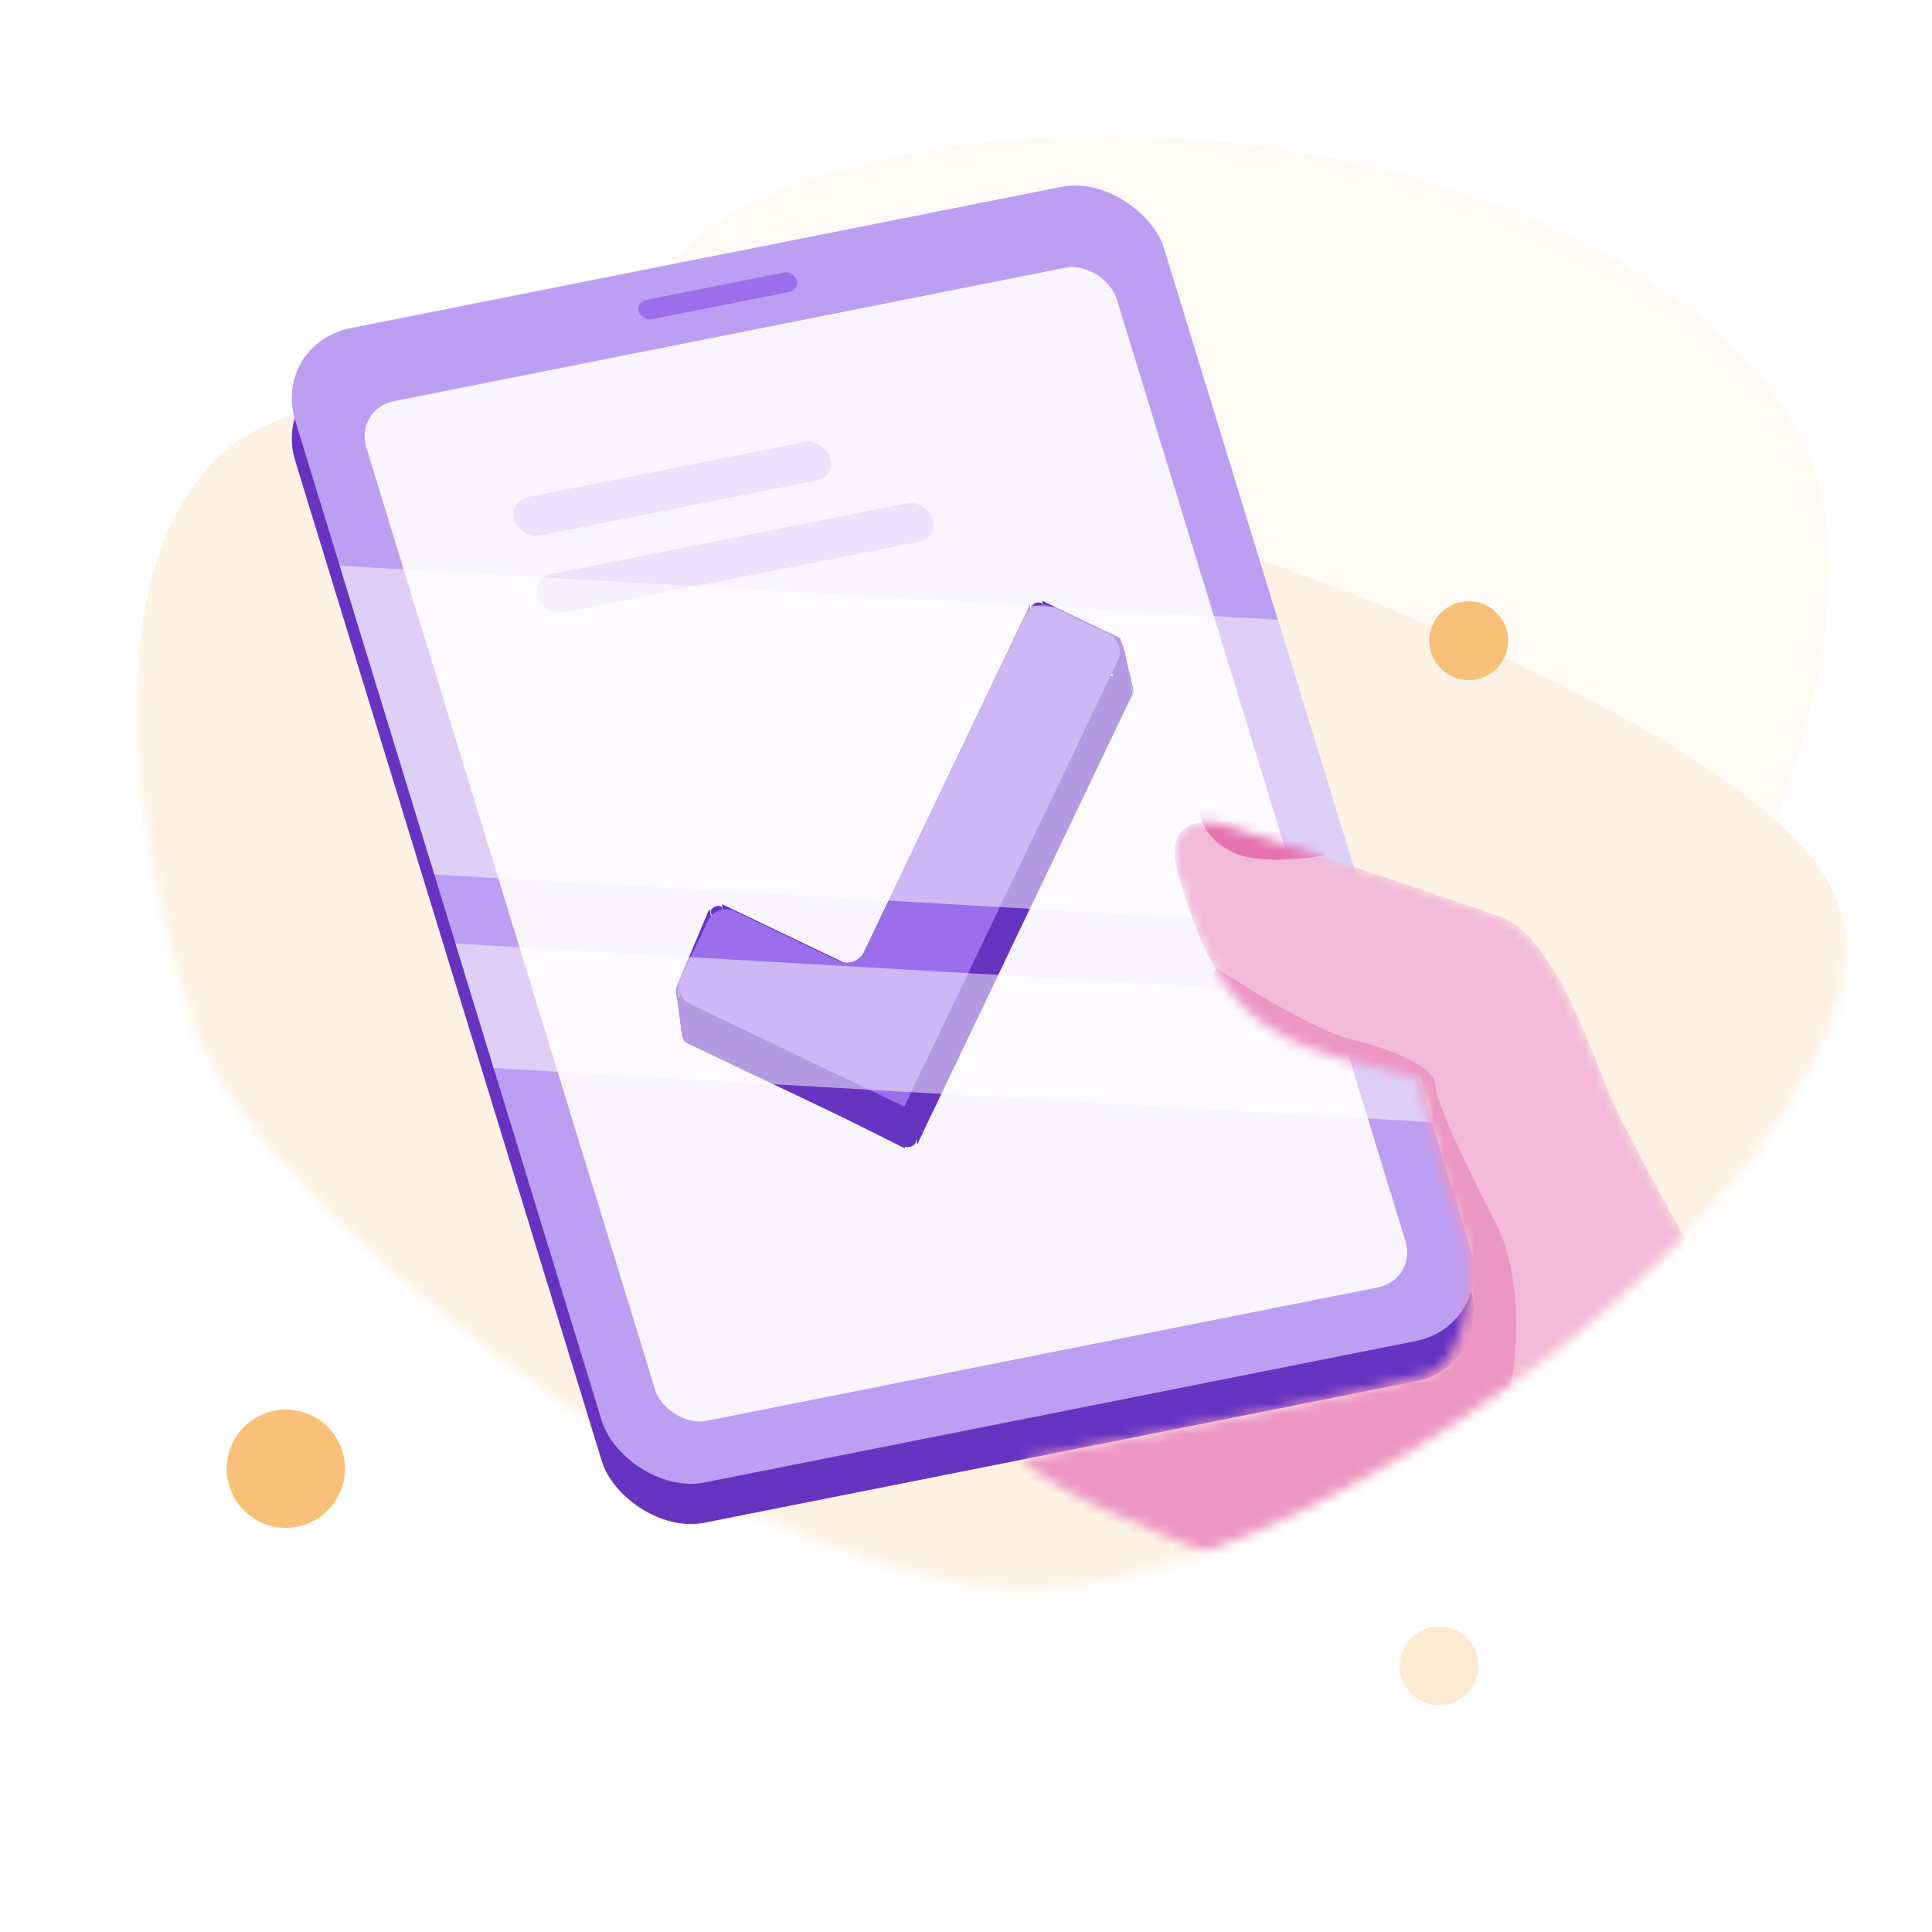 <svg width="192" height="192" fill="none" xmlns="http://www.w3.org/2000/svg">
  <rect width="100%" height="100%" fill="#333333" stroke="none"/>
  <g clip-path="url(#Name=Verification-Success__clip0)">
    <path fill="#fff" d="M0 0h192v192H0z"/>
    <path d="M179.136 43.856c13.858 27.184-30.283 102.702-64.63 94.742-34.346-7.961-64.221-46.935-64.685-62.511-.465-15.576 5.692-48.733 27.52-57.128 33.456-12.867 87.938-2.287 101.795 24.897z" fill="#FEFBF6"/>
    <mask id="a" maskUnits="userSpaceOnUse" x="13" y="36" width="171" height="122">
      <path d="M179.952 82.135c20.692 25.113-49.161 78.269-80.248 75.704-31.087-2.566-74.343-39.23-80.022-54.801-5.679-15.572-11.864-49.848 3.319-61.73 23.27-18.213 136.258 15.714 156.951 40.827z" fill="#FEF2E4"/>
    </mask>
    <g mask="url(#a)">
      <path d="M179.952 85.135c20.692 25.113-49.161 78.269-80.248 75.704-31.087-2.566-74.343-39.23-80.022-54.801-5.679-15.572-11.864-49.848 3.319-61.73 23.27-18.213 136.258 15.714 156.951 40.827z" fill="#FEF2E4"/>
    </g>
    <rect width="88" height="120" rx="8" transform="matrix(.981 -.195 .293 .956 27 38.168)" fill="#6734C2"/>
    <g clip-path="url(#Name=Verification-Success__clip1)">
      <rect width="88" height="120" rx="8" transform="matrix(.981 -.195 .293 .956 27 34.168)" fill="#BC9EF2"/>
      <rect width="76" height="106" rx="4" transform="matrix(.981 -.195 .293 .956 35.23 40.646)" fill="#F8F5FE"/>
      <rect width="16" height="2" rx="1" transform="matrix(.981 -.195 .293 .956 63.188 30.013)" fill="#9B6EEB"/>
      <rect width="32" height="4" rx="2" transform="matrix(.981 -.195 .293 .956 50.518 49.777)" fill="#EBE2FB"/>
      <rect width="40" height="4" rx="2" transform="matrix(.981 -.195 .293 .956 52.864 57.426)" fill="#EBE2FB"/>
      <path d="M72.754 94.493a.879.879 0 00-1.168.412l-3.678 7.628a.866.866 0 00.41 1.161l21.484 10.221a.878.878 0 001.167-.411l21.427-44.434a.865.865 0 00-.41-1.16l-7.647-3.64a.879.879 0 00-1.168.412l-16.99 35.233a.878.878 0 01-1.167.411l-12.26-5.833z" fill="#6734C2"/>
      <path d="M102.455 60.348a.853.853 0 011.122-.395l.732 4.058a.853.853 0 00-1.122.395l-.732-4.058zm8.875 3.073l-7.76-3.722.802 4.365 7.76 3.722-.802-4.365z" fill="#6734C2"/>
      <path d="M111.196 63.544c.193.144.335.385.395.64l.971 4.103a1.127 1.127 0 00-.396-.639l-.97-4.104z" fill="#6734C2"/>
      <path d="M111.559 64.07c.042.176.049.358.01.519l1.046 4.333a1.13 1.13 0 00-.01-.52l-1.046-4.333zm-9.224-3.935L85.461 95.46l.792 4.3 16.874-35.326-.792-4.3zM71.749 90.106a.854.854 0 00-1.123.395l.732 4.058a.854.854 0 011.122-.395l-.731-4.058z" fill="#6734C2"/>
      <path d="M90.371 109.387l21.392-44.737.794 4.318-21.392 44.737-.794-4.318zM70.506 90.288l-3.192 7.58.862 4.343 3.192-7.58-.862-4.343zm13.707 5.537l-12.47-5.973.803 4.372 12.47 5.973-.803-4.372zm-17.032 2.688a.844.844 0 01.143-.573l.618 4.484a.842.842 0 00-.142.573l-.619-4.484zm17.098-2.628a.78.78 0 001.122-.395l.925 4.606a.779.779 0 01-1.122.396l-.925-4.607z" fill="#6734C2"/>
      <path d="M67.773 99.213c-.321-.099-.513-.322-.547-.585l.548 4.253c.033.263.226.487.547.586l-.548-4.254zm.014-.13l21.336 10.679.827 4.372-21.336-10.68-.827-4.371zm22.526 10.351a.853.853 0 01-1.122.395l.732 4.058a.853.853 0 001.122-.395l-.732-4.058z" fill="#6734C2"/>
      <path fill-rule="evenodd" clip-rule="evenodd" d="M73.025 90.564a2 2 0 00-2.668.94l-2.69 5.617a2 2 0 00.94 2.668l12.033 5.763 9.225 4.419 4.418-9.225 16.81-35.096a2 2 0 00-.94-2.668l-5.617-2.69a2 2 0 00-2.668.94L85.922 94.523a2 2 0 01-2.668.94l-10.23-4.9z" fill="#9B6EEB"/>
      <path opacity=".5" fill="#fff" d="M29.55 55.977l110.511 6.372.91 30.193-110.51-6.372zm6.446 37.263l110.511 6.373.367 12.174-110.51-6.372z"/>
    </g>
    <mask id="b" maskUnits="userSpaceOnUse" x="13" y="36" width="171" height="122">
      <path d="M179.952 82.135c20.692 25.113-49.161 78.269-80.248 75.704-31.087-2.566-74.343-39.23-80.022-54.801-5.679-15.572-11.864-49.848 3.319-61.73 23.27-18.213 136.258 15.714 156.951 40.827z" fill="#FEF2E4"/>
    </mask>
    <g mask="url(#b)">
      <mask id="c" maskUnits="userSpaceOnUse" x="101" y="81" width="72" height="76">
        <path d="M160.013 108.881c1.525 3.698 9.009 17.126 12.56 23.377-16.223 28.863-47.599 24.385-52.675 22.043-4.061-1.873-14.103-5.267-18.398-9.301 12.103-2.214 36.415-7.075 40.5-8.5 4.085-1.425 4.37-10.866 3.5-13.5-1.75-3.894-4.312-14.625-4.5-15.5-.234-1.093-6.194-.99-13.081-4.315-6.888-3.326-9.138-10.619-10.794-16.21-1.656-5.59 2.467-5.56 4.404-5.06 1.936.5 22.38 7.321 27.581 9.179 5.201 1.858 8.997 13.164 10.903 17.787z" fill="#F2B9D8"/>
      </mask>
      <g mask="url(#c)">
        <path d="M160.013 108.881c1.525 3.698 9.009 17.126 12.56 23.377-16.223 28.863-47.599 24.385-52.675 22.043-4.061-1.873-13.666-10.41-17.962-14.443 12.104-2.214 37.331-6.999 41.416-8.424 4.086-1.424 3.368-7.049 2.498-9.683-1.75-3.893-5.296-11.899-5.483-12.774-.235-1.093-5.56-2.467-12.448-5.792-6.888-3.326-9.138-10.619-10.794-16.21-1.656-5.59 2.467-5.56 4.404-5.06 1.936.5 22.38 7.321 27.581 9.179 5.201 1.858 8.997 13.164 10.903 17.787z" fill="#F2B9D8"/>
        <path d="M134.103 103.231c-3.486-.9-10.23-5.049-13.166-7.011-9.12 8.664-29.236 30.263-22.937 44.28 6.299 14.017 24.663 17.096 31.331 17.267 3.754.796 12.591-.367 17.912-11.387 5.321-11.021 3.308-20.834 1.637-24.364-2.073-3.977-6.215-12.343-6.202-13.992.015-2.062-4.218-3.67-8.575-4.793z" fill="#EC96C4"/>
        <path d="M122.841 84.835c2.224.987 6.747.535 8.73.186.084-.323.081-1.115-.593-1.702-.844-.734-11.979-3.606-11.745-2.513.234 1.093.828 2.796 3.608 4.029z" fill="#E573B0"/>
      </g>
    </g>
    <circle cx="145.959" cy="63.673" fill="#F8C079" r="3.918"/>
    <circle cx="143.02" cy="165.551" r="3.918" fill="#FCEAD2"/>
    <circle cx="28.408" cy="145.959" fill="#F8C079" r="5.878"/>
  </g>
  <defs>
    <clipPath id="Name=Verification-Success__clip0">
      <path fill="#fff" d="M0 0h192v192H0z"/>
    </clipPath>
    <clipPath id="Name=Verification-Success__clip1">
      <path fill="#fff" transform="matrix(.981 -.195 .293 .956 27 34.168)" d="M0 0h88v120H0z"/>
    </clipPath>
  </defs>
</svg>
